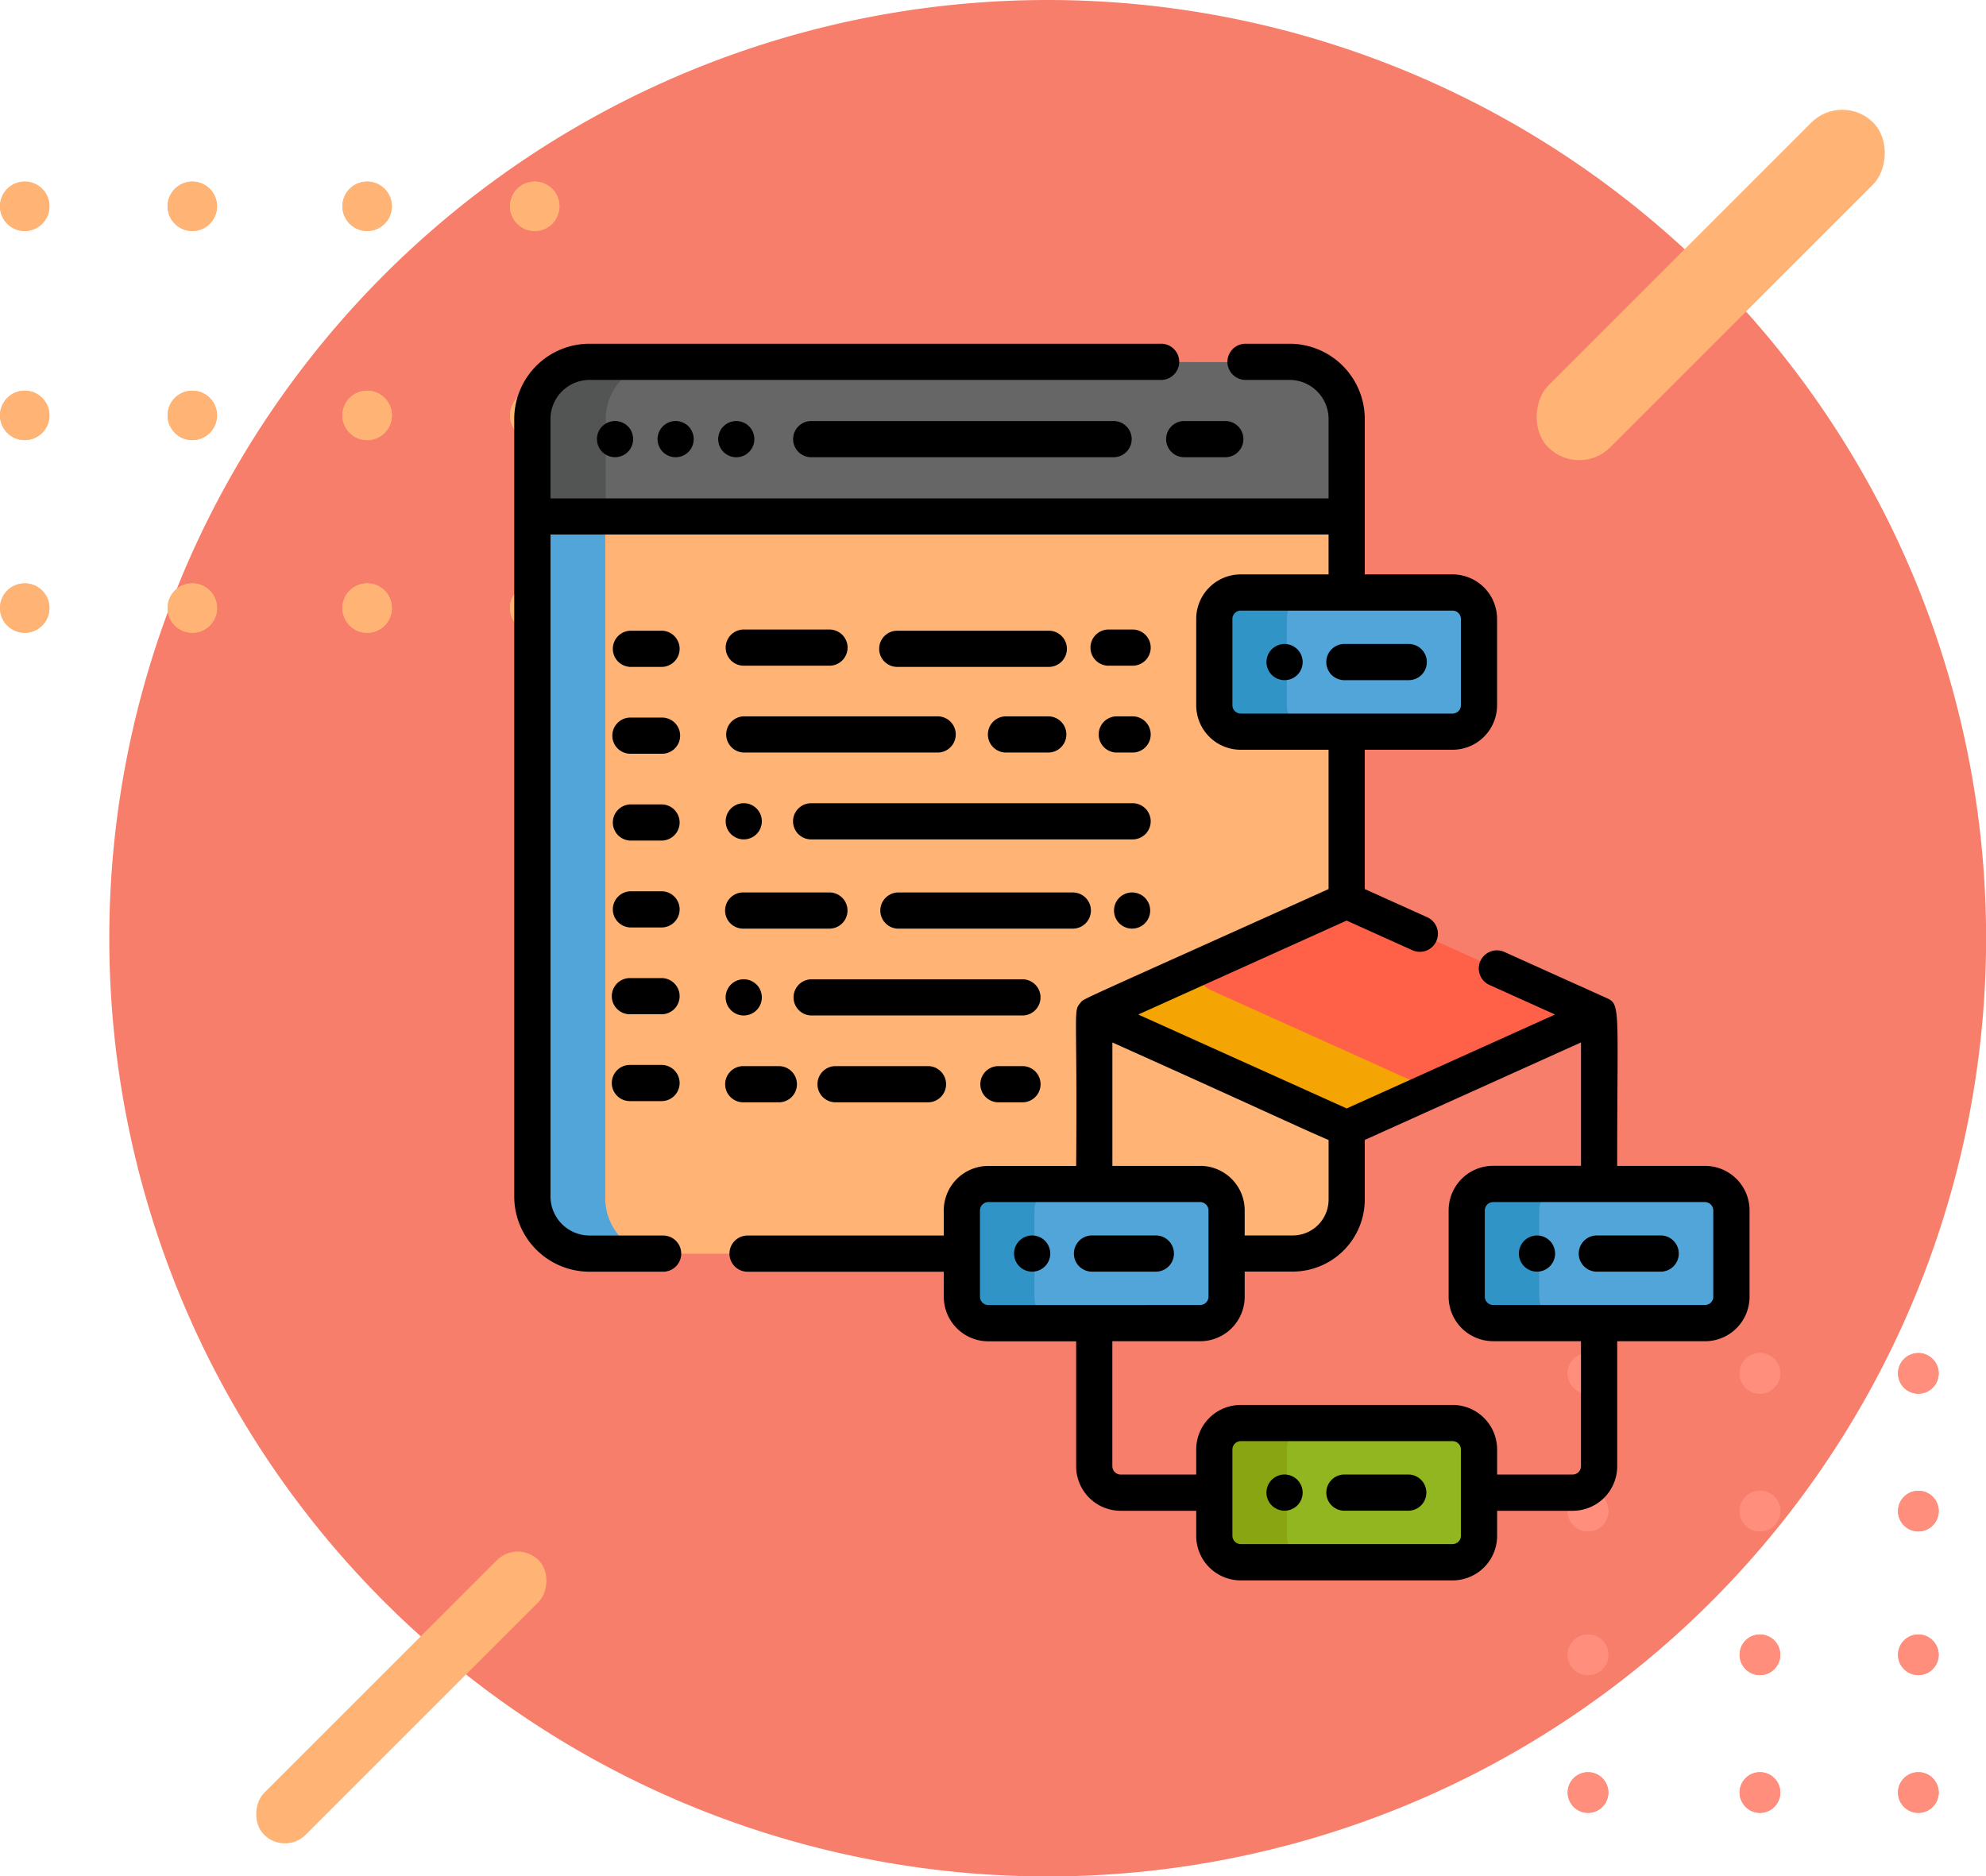 <svg xmlns="http://www.w3.org/2000/svg" xmlns:xlink="http://www.w3.org/1999/xlink" width="134.389" height="126.993" viewBox="0 0 134.389 126.993">
  <defs>
    <clipPath id="clip-path">
      <path id="Trazado_814206" data-name="Trazado 814206" d="M0,1.376A1.376,1.376,0,1,0,1.375,0,1.375,1.375,0,0,0,0,1.376" fill="#ff8e7c"/>
    </clipPath>
    <clipPath id="clip-path-2">
      <path id="Trazado_814208" data-name="Trazado 814208" d="M0,1.376A1.376,1.376,0,1,0,1.376,0h0A1.377,1.377,0,0,0,0,1.376" fill="#ff8e7c"/>
    </clipPath>
    <clipPath id="clip-path-3">
      <path id="Trazado_814210" data-name="Trazado 814210" d="M1.375,0A1.375,1.375,0,1,0,2.751,1.376,1.375,1.375,0,0,0,1.375,0Z" fill="#ff8e7c"/>
    </clipPath>
    <clipPath id="clip-path-4">
      <path id="Trazado_814212" data-name="Trazado 814212" d="M0,1.376A1.375,1.375,0,1,0,1.375,0,1.375,1.375,0,0,0,0,1.376" fill="#ff8e7c"/>
    </clipPath>
    <clipPath id="clip-path-6">
      <path id="Trazado_814216" data-name="Trazado 814216" d="M1.375,0A1.375,1.375,0,1,0,2.75,1.376,1.375,1.375,0,0,0,1.375,0Z" fill="#ff8e7c"/>
    </clipPath>
    <clipPath id="clip-path-7">
      <path id="Trazado_814218" data-name="Trazado 814218" d="M0,1.376A1.376,1.376,0,1,0,1.375,0,1.376,1.376,0,0,0,0,1.376" fill="#ff8e7c"/>
    </clipPath>
    <clipPath id="clip-path-13">
      <path id="Trazado_814230" data-name="Trazado 814230" d="M1074.25,1088.088a1.673,1.673,0,1,0,1.673-1.674,1.673,1.673,0,0,0-1.673,1.674" transform="translate(-1074.25 -1086.414)" fill="#ffb476"/>
    </clipPath>
    <clipPath id="clip-path-14">
      <path id="Trazado_814232" data-name="Trazado 814232" d="M1074.25,1053.176a1.673,1.673,0,1,0,1.673-1.673h0a1.675,1.675,0,0,0-1.673,1.673" transform="translate(-1074.25 -1051.503)" fill="#ffb476"/>
    </clipPath>
    <clipPath id="clip-path-15">
      <path id="Trazado_814234" data-name="Trazado 814234" d="M1075.924,1013.613a1.673,1.673,0,1,0,1.673,1.674A1.673,1.673,0,0,0,1075.924,1013.613Z" transform="translate(-1074.251 -1013.613)" fill="#ffb476"/>
    </clipPath>
    <clipPath id="clip-path-16">
      <path id="Trazado_814236" data-name="Trazado 814236" d="M1104.611,1088.088a1.673,1.673,0,1,0,1.673-1.674,1.672,1.672,0,0,0-1.673,1.674" transform="translate(-1104.611 -1086.414)" fill="#ffb476"/>
    </clipPath>
    <clipPath id="clip-path-17">
      <path id="Trazado_814238" data-name="Trazado 814238" d="M1104.611,1053.176a1.673,1.673,0,1,0,1.673-1.673,1.673,1.673,0,0,0-1.673,1.673" transform="translate(-1104.611 -1051.503)" fill="#ffb476"/>
    </clipPath>
    <clipPath id="clip-path-18">
      <path id="Trazado_814240" data-name="Trazado 814240" d="M1106.285,1013.613a1.673,1.673,0,1,0,1.673,1.673A1.672,1.672,0,0,0,1106.285,1013.613Z" transform="translate(-1104.613 -1013.613)" fill="#ffb476"/>
    </clipPath>
    <clipPath id="clip-path-19">
      <path id="Trazado_814242" data-name="Trazado 814242" d="M1136.285,1088.088a1.674,1.674,0,1,0,1.673-1.674,1.674,1.674,0,0,0-1.673,1.674" transform="translate(-1136.285 -1086.414)" fill="#ffb476"/>
    </clipPath>
    <clipPath id="clip-path-20">
      <path id="Trazado_814244" data-name="Trazado 814244" d="M1136.285,1053.176a1.674,1.674,0,1,0,1.674-1.673h0a1.676,1.676,0,0,0-1.673,1.673" transform="translate(-1136.285 -1051.503)" fill="#ffb476"/>
    </clipPath>
    <clipPath id="clip-path-21">
      <path id="Trazado_814246" data-name="Trazado 814246" d="M1137.959,1013.613a1.673,1.673,0,1,0,1.673,1.674A1.673,1.673,0,0,0,1137.959,1013.613Z" transform="translate(-1136.287 -1013.613)" fill="#ffb476"/>
    </clipPath>
    <clipPath id="clip-path-22">
      <path id="Trazado_814248" data-name="Trazado 814248" d="M1166.647,1088.088a1.673,1.673,0,1,0,1.672-1.674,1.672,1.672,0,0,0-1.672,1.674" transform="translate(-1166.647 -1086.414)" fill="#ffb476"/>
    </clipPath>
    <clipPath id="clip-path-23">
      <path id="Trazado_814250" data-name="Trazado 814250" d="M1166.647,1053.176a1.673,1.673,0,1,0,1.672-1.673,1.672,1.672,0,0,0-1.672,1.673" transform="translate(-1166.647 -1051.503)" fill="#ffb476"/>
    </clipPath>
    <clipPath id="clip-path-24">
      <path id="Trazado_814252" data-name="Trazado 814252" d="M1168.32,1013.613a1.673,1.673,0,1,0,1.673,1.673A1.672,1.672,0,0,0,1168.32,1013.613Z" transform="translate(-1166.648 -1013.613)" fill="#ffb476"/>
    </clipPath>
  </defs>
  <g id="Grupo_1070563" data-name="Grupo 1070563" transform="translate(7066 7592.203)">
    <g id="Grupo_1070279" data-name="Grupo 1070279" transform="translate(-1437 454)">
      <g id="Grupo_1070276" data-name="Grupo 1070276" transform="translate(0 309)">
        <g id="Grupo_1070267" data-name="Grupo 1070267" transform="translate(0 346)">
          <g id="Grupo_1070258" data-name="Grupo 1070258" transform="translate(0 628)">
            <g id="Grupo_1070193" data-name="Grupo 1070193" transform="translate(-6734 -11701)">
              <g id="Grupo_1068156" data-name="Grupo 1068156" transform="translate(1105 2371.797)">
                <g id="Grupo_1068103" data-name="Grupo 1068103" transform="translate(0)">
                  <path id="Trazado_814254" data-name="Trazado 814254" d="M63.5,0A63.5,63.5,0,1,1,0,63.5,63.5,63.5,0,0,1,63.5,0Z" transform="translate(7.396)" fill="#f77e6b"/>
                  <g id="Grupo_1068128" data-name="Grupo 1068128" transform="translate(106.083 122.697) rotate(-90)">
                    <g id="Group_881454" data-name="Group 881454" transform="translate(0 22.353)">
                      <g id="Grupo_1068105" data-name="Grupo 1068105" transform="translate(0 0)">
                        <path id="Trazado_814205" data-name="Trazado 814205" d="M0,1.376A1.376,1.376,0,1,0,1.375,0,1.375,1.375,0,0,0,0,1.376" fill="#ff8e7c"/>
                        <g id="Grupo_1068104" data-name="Grupo 1068104" clip-path="url(#clip-path)">
                          <g id="Group_881453" data-name="Group 881453" transform="translate(0 0)">
                            <rect id="Rectangle_298909" data-name="Rectangle 298909" width="2.751" height="2.751" fill="#ff8e7c"/>
                          </g>
                        </g>
                      </g>
                    </g>
                    <g id="Group_881456" data-name="Group 881456" transform="translate(0 11.634)">
                      <g id="Grupo_1068107" data-name="Grupo 1068107" transform="translate(0 0)">
                        <path id="Trazado_814207" data-name="Trazado 814207" d="M0,1.376A1.376,1.376,0,1,0,1.376,0h0A1.377,1.377,0,0,0,0,1.376" fill="#ff8e7c"/>
                        <g id="Grupo_1068106" data-name="Grupo 1068106" clip-path="url(#clip-path-2)">
                          <g id="Group_881455" data-name="Group 881455" transform="translate(0 0)">
                            <rect id="Rectangle_298910" data-name="Rectangle 298910" width="2.751" height="2.751" fill="#ff8e7c"/>
                          </g>
                        </g>
                      </g>
                    </g>
                    <g id="Group_881458" data-name="Group 881458" transform="translate(0 0)">
                      <g id="Grupo_1068109" data-name="Grupo 1068109">
                        <path id="Trazado_814209" data-name="Trazado 814209" d="M1.375,0A1.375,1.375,0,1,0,2.751,1.376,1.375,1.375,0,0,0,1.375,0Z" fill="#ff8e7c"/>
                        <g id="Grupo_1068108" data-name="Grupo 1068108" clip-path="url(#clip-path-3)">
                          <g id="Group_881457" data-name="Group 881457" transform="translate(0 0)">
                            <rect id="Rectangle_298911" data-name="Rectangle 298911" width="2.751" height="2.75" fill="#ff8e7c"/>
                          </g>
                        </g>
                      </g>
                    </g>
                    <g id="Group_881460" data-name="Group 881460" transform="translate(9.322 22.353)">
                      <g id="Grupo_1068111" data-name="Grupo 1068111" transform="translate(0 0)">
                        <path id="Trazado_814211" data-name="Trazado 814211" d="M0,1.376A1.375,1.375,0,1,0,1.375,0,1.375,1.375,0,0,0,0,1.376" fill="#ff8e7c"/>
                        <g id="Grupo_1068110" data-name="Grupo 1068110" clip-path="url(#clip-path-4)">
                          <g id="Group_881459" data-name="Group 881459" transform="translate(0 0)">
                            <rect id="Rectangle_298912" data-name="Rectangle 298912" width="2.751" height="2.751" fill="#ff8e7c"/>
                          </g>
                        </g>
                      </g>
                    </g>
                    <g id="Group_881462" data-name="Group 881462" transform="translate(9.322 11.634)">
                      <g id="Grupo_1068113" data-name="Grupo 1068113" transform="translate(0 0)">
                        <path id="Trazado_814213" data-name="Trazado 814213" d="M0,1.376A1.375,1.375,0,1,0,1.375,0,1.375,1.375,0,0,0,0,1.376" fill="#ff8e7c"/>
                        <g id="Grupo_1068112" data-name="Grupo 1068112" clip-path="url(#clip-path-4)">
                          <g id="Group_881461" data-name="Group 881461" transform="translate(0 0)">
                            <rect id="Rectangle_298913" data-name="Rectangle 298913" width="2.751" height="2.751" fill="#ff8e7c"/>
                          </g>
                        </g>
                      </g>
                    </g>
                    <g id="Group_881464" data-name="Group 881464" transform="translate(9.323 0)">
                      <g id="Grupo_1068115" data-name="Grupo 1068115" transform="translate(0)">
                        <path id="Trazado_814215" data-name="Trazado 814215" d="M1.375,0A1.375,1.375,0,1,0,2.75,1.376,1.375,1.375,0,0,0,1.375,0Z" fill="#ff8e7c"/>
                        <g id="Grupo_1068114" data-name="Grupo 1068114" clip-path="url(#clip-path-6)">
                          <g id="Group_881463" data-name="Group 881463" transform="translate(-0.001 0)">
                            <rect id="Rectangle_298914" data-name="Rectangle 298914" width="2.751" height="2.75" fill="#ff8e7c"/>
                          </g>
                        </g>
                      </g>
                    </g>
                    <g id="Group_881454-2" data-name="Group 881454" transform="translate(19.047 22.353)">
                      <g id="Grupo_1068117" data-name="Grupo 1068117" transform="translate(0 0)">
                        <path id="Trazado_814217" data-name="Trazado 814217" d="M0,1.376A1.376,1.376,0,1,0,1.375,0,1.376,1.376,0,0,0,0,1.376" fill="#ff8e7c"/>
                        <g id="Grupo_1068116" data-name="Grupo 1068116" clip-path="url(#clip-path-7)">
                          <g id="Group_881453-2" data-name="Group 881453" transform="translate(0 0)">
                            <rect id="Rectangle_298909-2" data-name="Rectangle 298909" width="2.751" height="2.751" fill="#ff8e7c"/>
                          </g>
                        </g>
                      </g>
                    </g>
                    <g id="Group_881456-2" data-name="Group 881456" transform="translate(19.047 11.634)">
                      <g id="Grupo_1068119" data-name="Grupo 1068119" transform="translate(0 0)">
                        <path id="Trazado_814219" data-name="Trazado 814219" d="M0,1.376A1.376,1.376,0,1,0,1.376,0h0A1.377,1.377,0,0,0,0,1.376" fill="#ff8e7c"/>
                        <g id="Grupo_1068118" data-name="Grupo 1068118" clip-path="url(#clip-path-2)">
                          <g id="Group_881455-2" data-name="Group 881455" transform="translate(0 0)">
                            <rect id="Rectangle_298910-2" data-name="Rectangle 298910" width="2.751" height="2.751" fill="#ff8e7c"/>
                          </g>
                        </g>
                      </g>
                    </g>
                    <g id="Group_881458-2" data-name="Group 881458" transform="translate(19.048 0)">
                      <g id="Grupo_1068121" data-name="Grupo 1068121" transform="translate(0)">
                        <path id="Trazado_814221" data-name="Trazado 814221" d="M1.375,0A1.375,1.375,0,1,0,2.75,1.376,1.375,1.375,0,0,0,1.375,0Z" fill="#ff8e7c"/>
                        <g id="Grupo_1068120" data-name="Grupo 1068120" clip-path="url(#clip-path-6)">
                          <g id="Group_881457-2" data-name="Group 881457" transform="translate(0 0)">
                            <rect id="Rectangle_298911-2" data-name="Rectangle 298911" width="2.751" height="2.75" fill="#ff8e7c"/>
                          </g>
                        </g>
                      </g>
                    </g>
                    <g id="Group_881460-2" data-name="Group 881460" transform="translate(28.37 22.353)">
                      <g id="Grupo_1068123" data-name="Grupo 1068123" transform="translate(0 0)">
                        <path id="Trazado_814223" data-name="Trazado 814223" d="M0,1.376A1.375,1.375,0,1,0,1.375,0,1.375,1.375,0,0,0,0,1.376" fill="#ff8e7c"/>
                        <g id="Grupo_1068122" data-name="Grupo 1068122" clip-path="url(#clip-path-4)">
                          <g id="Group_881459-2" data-name="Group 881459" transform="translate(0 0)">
                            <rect id="Rectangle_298912-2" data-name="Rectangle 298912" width="2.751" height="2.751" fill="#ff8e7c"/>
                          </g>
                        </g>
                      </g>
                    </g>
                    <g id="Group_881462-2" data-name="Group 881462" transform="translate(28.37 11.634)">
                      <g id="Grupo_1068125" data-name="Grupo 1068125" transform="translate(0 0)">
                        <path id="Trazado_814225" data-name="Trazado 814225" d="M0,1.376A1.375,1.375,0,1,0,1.375,0,1.375,1.375,0,0,0,0,1.376" fill="#ff8e7c"/>
                        <g id="Grupo_1068124" data-name="Grupo 1068124" clip-path="url(#clip-path-4)">
                          <g id="Group_881461-2" data-name="Group 881461" transform="translate(0 0)">
                            <rect id="Rectangle_298913-2" data-name="Rectangle 298913" width="2.751" height="2.751" fill="#ff8e7c"/>
                          </g>
                        </g>
                      </g>
                    </g>
                    <g id="Group_881464-2" data-name="Group 881464" transform="translate(28.37 0)">
                      <g id="Grupo_1068127" data-name="Grupo 1068127" transform="translate(0)">
                        <path id="Trazado_814227" data-name="Trazado 814227" d="M1.375,0A1.375,1.375,0,1,0,2.75,1.376,1.375,1.375,0,0,0,1.375,0Z" fill="#ff8e7c"/>
                        <g id="Grupo_1068126" data-name="Grupo 1068126" clip-path="url(#clip-path-6)">
                          <g id="Group_881463-2" data-name="Group 881463" transform="translate(0 0)">
                            <rect id="Rectangle_298914-2" data-name="Rectangle 298914" width="2.751" height="2.75" fill="#ff8e7c"/>
                          </g>
                        </g>
                      </g>
                    </g>
                  </g>
                  <g id="Grupo_1068153" data-name="Grupo 1068153" transform="translate(0 12.29)">
                    <g id="Group_881454-3" data-name="Group 881454" transform="translate(0 27.192)">
                      <g id="Grupo_1068130" data-name="Grupo 1068130">
                        <path id="Trazado_814229" data-name="Trazado 814229" d="M1074.25,1088.088a1.673,1.673,0,1,0,1.673-1.674,1.673,1.673,0,0,0-1.673,1.674" transform="translate(-1074.25 -1086.414)" fill="#ffb476"/>
                        <g id="Grupo_1068129" data-name="Grupo 1068129" clip-path="url(#clip-path-13)">
                          <g id="Group_881453-3" data-name="Group 881453" transform="translate(0 0)">
                            <rect id="Rectangle_298909-3" data-name="Rectangle 298909" width="3.346" height="3.346" fill="#ffb476"/>
                          </g>
                        </g>
                      </g>
                    </g>
                    <g id="Group_881456-3" data-name="Group 881456" transform="translate(0 14.152)">
                      <g id="Grupo_1068132" data-name="Grupo 1068132">
                        <path id="Trazado_814231" data-name="Trazado 814231" d="M1074.25,1053.176a1.673,1.673,0,1,0,1.673-1.673h0a1.675,1.675,0,0,0-1.673,1.673" transform="translate(-1074.25 -1051.503)" fill="#ffb476"/>
                        <g id="Grupo_1068131" data-name="Grupo 1068131" clip-path="url(#clip-path-14)">
                          <g id="Group_881455-3" data-name="Group 881455" transform="translate(0 0)">
                            <rect id="Rectangle_298910-3" data-name="Rectangle 298910" width="3.346" height="3.346" fill="#ffb476"/>
                          </g>
                        </g>
                      </g>
                    </g>
                    <g id="Group_881458-3" data-name="Group 881458" transform="translate(0 0)">
                      <g id="Grupo_1068134" data-name="Grupo 1068134">
                        <path id="Trazado_814233" data-name="Trazado 814233" d="M1075.924,1013.613a1.673,1.673,0,1,0,1.673,1.674A1.673,1.673,0,0,0,1075.924,1013.613Z" transform="translate(-1074.251 -1013.613)" fill="#ffb476"/>
                        <g id="Grupo_1068133" data-name="Grupo 1068133" clip-path="url(#clip-path-15)">
                          <g id="Group_881457-3" data-name="Group 881457" transform="translate(0 0)">
                            <rect id="Rectangle_298911-3" data-name="Rectangle 298911" width="3.346" height="3.346" fill="#ffb476"/>
                          </g>
                        </g>
                      </g>
                    </g>
                    <g id="Group_881460-3" data-name="Group 881460" transform="translate(11.34 27.192)">
                      <g id="Grupo_1068136" data-name="Grupo 1068136">
                        <path id="Trazado_814235" data-name="Trazado 814235" d="M1104.611,1088.088a1.673,1.673,0,1,0,1.673-1.674,1.672,1.672,0,0,0-1.673,1.674" transform="translate(-1104.611 -1086.414)" fill="#ffb476"/>
                        <g id="Grupo_1068135" data-name="Grupo 1068135" clip-path="url(#clip-path-16)">
                          <g id="Group_881459-3" data-name="Group 881459" transform="translate(0 0)">
                            <rect id="Rectangle_298912-3" data-name="Rectangle 298912" width="3.346" height="3.346" fill="#ffb476"/>
                          </g>
                        </g>
                      </g>
                    </g>
                    <g id="Group_881462-3" data-name="Group 881462" transform="translate(11.34 14.152)">
                      <g id="Grupo_1068138" data-name="Grupo 1068138">
                        <path id="Trazado_814237" data-name="Trazado 814237" d="M1104.611,1053.176a1.673,1.673,0,1,0,1.673-1.673,1.673,1.673,0,0,0-1.673,1.673" transform="translate(-1104.611 -1051.503)" fill="#ffb476"/>
                        <g id="Grupo_1068137" data-name="Grupo 1068137" clip-path="url(#clip-path-17)">
                          <g id="Group_881461-3" data-name="Group 881461" transform="translate(0 0)">
                            <rect id="Rectangle_298913-3" data-name="Rectangle 298913" width="3.346" height="3.346" fill="#ffb476"/>
                          </g>
                        </g>
                      </g>
                    </g>
                    <g id="Group_881464-3" data-name="Group 881464" transform="translate(11.341 0)">
                      <g id="Grupo_1068140" data-name="Grupo 1068140">
                        <path id="Trazado_814239" data-name="Trazado 814239" d="M1106.285,1013.613a1.673,1.673,0,1,0,1.673,1.673A1.672,1.672,0,0,0,1106.285,1013.613Z" transform="translate(-1104.613 -1013.613)" fill="#ffb476"/>
                        <g id="Grupo_1068139" data-name="Grupo 1068139" clip-path="url(#clip-path-18)">
                          <g id="Group_881463-3" data-name="Group 881463" transform="translate(-0.001 0)">
                            <rect id="Rectangle_298914-3" data-name="Rectangle 298914" width="3.346" height="3.346" fill="#ffb476"/>
                          </g>
                        </g>
                      </g>
                    </g>
                    <g id="Group_881454-4" data-name="Group 881454" transform="translate(23.171 27.192)">
                      <g id="Grupo_1068142" data-name="Grupo 1068142">
                        <path id="Trazado_814241" data-name="Trazado 814241" d="M1136.285,1088.088a1.674,1.674,0,1,0,1.673-1.674,1.674,1.674,0,0,0-1.673,1.674" transform="translate(-1136.285 -1086.414)" fill="#ffb476"/>
                        <g id="Grupo_1068141" data-name="Grupo 1068141" clip-path="url(#clip-path-19)">
                          <g id="Group_881453-4" data-name="Group 881453" transform="translate(0 0)">
                            <rect id="Rectangle_298909-4" data-name="Rectangle 298909" width="3.346" height="3.346" fill="#ffb476"/>
                          </g>
                        </g>
                      </g>
                    </g>
                    <g id="Group_881456-4" data-name="Group 881456" transform="translate(23.171 14.152)">
                      <g id="Grupo_1068144" data-name="Grupo 1068144">
                        <path id="Trazado_814243" data-name="Trazado 814243" d="M1136.285,1053.176a1.674,1.674,0,1,0,1.674-1.673h0a1.676,1.676,0,0,0-1.673,1.673" transform="translate(-1136.285 -1051.503)" fill="#ffb476"/>
                        <g id="Grupo_1068143" data-name="Grupo 1068143" clip-path="url(#clip-path-20)">
                          <g id="Group_881455-4" data-name="Group 881455" transform="translate(0 0)">
                            <rect id="Rectangle_298910-4" data-name="Rectangle 298910" width="3.346" height="3.346" fill="#ffb476"/>
                          </g>
                        </g>
                      </g>
                    </g>
                    <g id="Group_881458-4" data-name="Group 881458" transform="translate(23.171 0)">
                      <g id="Grupo_1068146" data-name="Grupo 1068146">
                        <path id="Trazado_814245" data-name="Trazado 814245" d="M1137.959,1013.613a1.673,1.673,0,1,0,1.673,1.674A1.673,1.673,0,0,0,1137.959,1013.613Z" transform="translate(-1136.287 -1013.613)" fill="#ffb476"/>
                        <g id="Grupo_1068145" data-name="Grupo 1068145" clip-path="url(#clip-path-21)">
                          <g id="Group_881457-4" data-name="Group 881457" transform="translate(-0.001 0)">
                            <rect id="Rectangle_298911-4" data-name="Rectangle 298911" width="3.346" height="3.346" fill="#ffb476"/>
                          </g>
                        </g>
                      </g>
                    </g>
                    <g id="Group_881460-4" data-name="Group 881460" transform="translate(34.511 27.192)">
                      <g id="Grupo_1068148" data-name="Grupo 1068148">
                        <path id="Trazado_814247" data-name="Trazado 814247" d="M1166.647,1088.088a1.673,1.673,0,1,0,1.672-1.674,1.672,1.672,0,0,0-1.672,1.674" transform="translate(-1166.647 -1086.414)" fill="#ffb476"/>
                        <g id="Grupo_1068147" data-name="Grupo 1068147" clip-path="url(#clip-path-22)">
                          <g id="Group_881459-4" data-name="Group 881459" transform="translate(0 0)">
                            <rect id="Rectangle_298912-4" data-name="Rectangle 298912" width="3.346" height="3.346" fill="#ffb476"/>
                          </g>
                        </g>
                      </g>
                    </g>
                    <g id="Group_881462-4" data-name="Group 881462" transform="translate(34.511 14.152)">
                      <g id="Grupo_1068150" data-name="Grupo 1068150">
                        <path id="Trazado_814249" data-name="Trazado 814249" d="M1166.647,1053.176a1.673,1.673,0,1,0,1.672-1.673,1.672,1.672,0,0,0-1.672,1.673" transform="translate(-1166.647 -1051.503)" fill="#ffb476"/>
                        <g id="Grupo_1068149" data-name="Grupo 1068149" clip-path="url(#clip-path-23)">
                          <g id="Group_881461-4" data-name="Group 881461" transform="translate(0 0)">
                            <rect id="Rectangle_298913-4" data-name="Rectangle 298913" width="3.346" height="3.346" fill="#ffb476"/>
                          </g>
                        </g>
                      </g>
                    </g>
                    <g id="Group_881464-4" data-name="Group 881464" transform="translate(34.511 0)">
                      <g id="Grupo_1068152" data-name="Grupo 1068152">
                        <path id="Trazado_814251" data-name="Trazado 814251" d="M1168.32,1013.613a1.673,1.673,0,1,0,1.673,1.673A1.672,1.672,0,0,0,1168.32,1013.613Z" transform="translate(-1166.648 -1013.613)" fill="#ffb476"/>
                        <g id="Grupo_1068151" data-name="Grupo 1068151" clip-path="url(#clip-path-24)">
                          <g id="Group_881463-4" data-name="Group 881463" transform="translate(0 0)">
                            <rect id="Rectangle_298914-4" data-name="Rectangle 298914" width="3.346" height="3.346" fill="#ffb476"/>
                          </g>
                        </g>
                      </g>
                    </g>
                  </g>
                  <rect id="Rectángulo_374064" data-name="Rectángulo 374064" width="5.919" height="31.089" rx="2.96" transform="translate(124.661 6.203) rotate(45)" fill="#ffb476"/>
                  <rect id="Rectángulo_374066" data-name="Rectángulo 374066" width="3.992" height="26.272" rx="1.996" transform="translate(35.034 104.187) rotate(45)" fill="#ffb476"/>
                </g>
              </g>
            </g>
          </g>
        </g>
      </g>
      <g id="algoritmo_1_" data-name="algoritmo (1)" transform="translate(-5594.527 -8022.939)">
        <path id="Trazado_816988" data-name="Trazado 816988" d="M61.749,8.573a3.876,3.876,0,0,0-1.231-.83c-.949-.4-.618-.3-9.963-.3-42.431,0-39.324-.154-40.408.3A3.887,3.887,0,0,0,8.343,9.3a3.958,3.958,0,0,0-.561,2.007c0,58.031-.187,53.52.661,54.776a3.867,3.867,0,0,0,3.21,1.707H59.011a3.869,3.869,0,0,0,3.311-1.864,3.958,3.958,0,0,0,.561-2.007V11.31A4.483,4.483,0,0,0,61.749,8.573Z" transform="translate(-6.22 -6.202)" fill="#ffb476"/>
        <path id="Trazado_816989" data-name="Trazado 816989" d="M13.264,66.12a3.958,3.958,0,0,1-.561-2.007V11.5a3.869,3.869,0,0,1,2.781-3.714V7.508c-3.969,0-4.373-.1-5.338.3a3.886,3.886,0,0,0-1.8,1.559,3.958,3.958,0,0,0-.561,2.007c0,58.031-.187,53.52.661,54.776a3.867,3.867,0,0,0,3.21,1.707H15.6a3.867,3.867,0,0,1-1.768-1.011A3.907,3.907,0,0,1,13.264,66.12Z" transform="translate(-6.22 -6.271)" fill="#52a5d8"/>
        <path id="Trazado_816990" data-name="Trazado 816990" d="M62.974,18.031c0-6.734.339-7.857-1.134-9.33A3.859,3.859,0,0,0,59.1,7.567H11.745a3.869,3.869,0,0,0-3.31,1.864,3.958,3.958,0,0,0-.561,2.007v6.592Z" transform="translate(-6.312 -6.33)" fill="#666"/>
        <path id="Trazado_816991" data-name="Trazado 816991" d="M12.826,11.438A3.872,3.872,0,0,1,16.7,7.567H11.745a3.871,3.871,0,0,0-3.871,3.871v6.592h4.952Z" transform="translate(-6.312 -6.33)" fill="#535454"/>
        <g id="Grupo_1070277" data-name="Grupo 1070277" transform="translate(47.707 16.85)">
          <path id="Trazado_816992" data-name="Trazado 816992" d="M306.292,103.079h-14.34a1.791,1.791,0,0,0-1.785,1.785v5.848a1.791,1.791,0,0,0,1.785,1.786h14.34a1.791,1.791,0,0,0,1.786-1.786v-5.848A1.791,1.791,0,0,0,306.292,103.079Z" transform="translate(-290.166 -103.079)" fill="#52a5d8"/>
          <path id="Trazado_816993" data-name="Trazado 816993" d="M410.787,347.978h-14.34a1.791,1.791,0,0,0-1.785,1.786v5.848a1.791,1.791,0,0,0,1.785,1.786h14.34a1.791,1.791,0,0,0,1.785-1.786v-5.848A1.791,1.791,0,0,0,410.787,347.978Z" transform="translate(-377.58 -307.946)" fill="#52a5d8"/>
        </g>
        <path id="Trazado_816994" data-name="Trazado 816994" d="M306.292,446.964h-14.34a1.791,1.791,0,0,0-1.785,1.786V454.6a1.791,1.791,0,0,0,1.785,1.785h14.34a1.791,1.791,0,0,0,1.786-1.785V448.75A1.791,1.791,0,0,0,306.292,446.964Z" transform="translate(-242.459 -373.902)" fill="#92b620"/>
        <path id="Trazado_816995" data-name="Trazado 816995" d="M201.8,347.978h-14.34a1.791,1.791,0,0,0-1.785,1.786v5.848a1.791,1.791,0,0,0,1.785,1.786H201.8a1.791,1.791,0,0,0,1.785-1.786v-5.848A1.791,1.791,0,0,0,201.8,347.978Z" transform="translate(-155.045 -291.096)" fill="#52a5d8"/>
        <g id="Grupo_1070278" data-name="Grupo 1070278" transform="translate(47.707 16.85)">
          <path id="Trazado_816996" data-name="Trazado 816996" d="M295.064,110.712v-5.848a1.791,1.791,0,0,1,1.786-1.786h-4.9a1.791,1.791,0,0,0-1.785,1.786v5.848a1.791,1.791,0,0,0,1.785,1.786h4.9A1.791,1.791,0,0,1,295.064,110.712Z" transform="translate(-290.166 -103.079)" fill="#3094c6"/>
          <path id="Trazado_816997" data-name="Trazado 816997" d="M399.559,355.612v-5.848a1.791,1.791,0,0,1,1.786-1.786h-4.9a1.791,1.791,0,0,0-1.785,1.786v5.848a1.791,1.791,0,0,0,1.785,1.786h4.9A1.791,1.791,0,0,1,399.559,355.612Z" transform="translate(-377.58 -307.947)" fill="#3094c6"/>
        </g>
        <path id="Trazado_816998" data-name="Trazado 816998" d="M295.064,454.6V448.75a1.791,1.791,0,0,1,1.786-1.786h-4.9a1.791,1.791,0,0,0-1.785,1.786V454.6a1.791,1.791,0,0,0,1.785,1.785h4.9A1.791,1.791,0,0,1,295.064,454.6Z" transform="translate(-242.459 -373.902)" fill="#89a511"/>
        <path id="Trazado_816999" data-name="Trazado 816999" d="M190.568,355.612v-5.848a1.791,1.791,0,0,1,1.785-1.786h-4.9a1.791,1.791,0,0,0-1.786,1.786v5.848a1.791,1.791,0,0,0,1.786,1.786h4.9A1.791,1.791,0,0,1,190.568,355.612Z" transform="translate(-155.045 -291.097)" fill="#3094c6"/>
        <path id="Trazado_817000" data-name="Trazado 817000" d="M266.745,231.606,252.9,237.847a1.33,1.33,0,0,0,0,2.424l13.845,6.241a1.33,1.33,0,0,0,1.093,0l13.846-6.241a1.33,1.33,0,0,0,0-2.424l-13.846-6.241A1.33,1.33,0,0,0,266.745,231.606Z" transform="translate(-210.629 -193.649)" fill="#ff6148"/>
        <path id="Trazado_817001" data-name="Trazado 817001" d="M258.118,260.211a1.671,1.671,0,0,1-1-1.466l-4.222,1.9a1.33,1.33,0,0,0,0,2.424l13.845,6.241a1.33,1.33,0,0,0,1.093,0l5.237-2.36Z" transform="translate(-210.63 -216.45)" fill="#f4a403"/>
        <path id="Trazado_817002" data-name="Trazado 817002" d="M36.806,32.548a1.208,1.208,0,0,0-.152-.186,1.174,1.174,0,0,0-.186-.152,1.261,1.261,0,0,0-.441-.183,1.178,1.178,0,0,0-.478,0,1.3,1.3,0,0,0-.23.07,1.243,1.243,0,0,0-.4.264,1.224,1.224,0,0,0,.865,2.09,1.327,1.327,0,0,0,.24-.023,1.244,1.244,0,0,0,.229-.07,1.326,1.326,0,0,0,.212-.113,1.4,1.4,0,0,0,.186-.152,1.292,1.292,0,0,0,.152-.186,1.312,1.312,0,0,0,.112-.212,1.214,1.214,0,0,0,.068-.229,1.184,1.184,0,0,0,.025-.24,1.168,1.168,0,0,0-.025-.238,1.3,1.3,0,0,0-.068-.23A1.318,1.318,0,0,0,36.806,32.548Z" transform="translate(-28.638 -26.772)"/>
        <path id="Trazado_817003" data-name="Trazado 817003" d="M61.893,32.548a1.111,1.111,0,0,0-.152-.186,1.248,1.248,0,0,0-.4-.264,1.269,1.269,0,0,0-.23-.07,1.179,1.179,0,0,0-.478,0,1.246,1.246,0,0,0-.228.07,1.2,1.2,0,0,0-.55.451,1.3,1.3,0,0,0-.113.211,1.282,1.282,0,0,0-.093.468,1.239,1.239,0,0,0,.357.867,1.4,1.4,0,0,0,.186.152,1.319,1.319,0,0,0,.212.113,1.221,1.221,0,0,0,.228.07,1.312,1.312,0,0,0,.24.023,1.218,1.218,0,0,0,.679-.206,1.409,1.409,0,0,0,.186-.152,1.234,1.234,0,0,0,.359-.867,1.179,1.179,0,0,0-.025-.238,1.3,1.3,0,0,0-.07-.23A1.176,1.176,0,0,0,61.893,32.548Z" transform="translate(-49.626 -26.772)"/>
        <path id="Trazado_817004" data-name="Trazado 817004" d="M86.973,32.555a1.3,1.3,0,0,0-.152-.186,1.182,1.182,0,0,0-.186-.152,1.262,1.262,0,0,0-.441-.183,1.24,1.24,0,0,0-.478,0,1.3,1.3,0,0,0-.23.07,1.138,1.138,0,0,0-.211.113,1.118,1.118,0,0,0-.186.152,1.2,1.2,0,0,0-.153.186,1.3,1.3,0,0,0-.111.211,1.245,1.245,0,0,0-.095.468,1.2,1.2,0,0,0,.025.24,1.13,1.13,0,0,0,.07.229,1.21,1.21,0,0,0,.264.4,1.3,1.3,0,0,0,.186.152,1.251,1.251,0,0,0,.211.113,1.278,1.278,0,0,0,.23.07,1.3,1.3,0,0,0,.238.023,1.328,1.328,0,0,0,.24-.023,1.246,1.246,0,0,0,.228-.07,1.312,1.312,0,0,0,.212-.113,1.408,1.408,0,0,0,.186-.152,1.326,1.326,0,0,0,.152-.188,1.232,1.232,0,0,0,.113-.211,1.214,1.214,0,0,0,.068-.229,1.2,1.2,0,0,0,.024-.24A1.179,1.179,0,0,0,87.154,33a1.294,1.294,0,0,0-.068-.23A1.278,1.278,0,0,0,86.973,32.555Z" transform="translate(-70.605 -26.778)"/>
        <path id="Trazado_817005" data-name="Trazado 817005" d="M116.767,32.006a1.225,1.225,0,0,0,0,2.449h20.46a1.225,1.225,0,1,0,0-2.449Z" transform="translate(-96.381 -26.774)"/>
        <path id="Trazado_817006" data-name="Trazado 817006" d="M270.161,33.23a1.224,1.224,0,0,0,1.224,1.225H274.2a1.225,1.225,0,0,0,0-2.449h-2.814A1.225,1.225,0,0,0,270.161,33.23Z" transform="translate(-225.724 -26.774)"/>
        <path id="Trazado_817007" data-name="Trazado 817007" d="M343.1,125.547a1.224,1.224,0,0,0-1.224-1.224h-4.389a1.225,1.225,0,0,0,0,2.449h4.389A1.225,1.225,0,0,0,343.1,125.547Z" transform="translate(-281.022 -104.001)"/>
        <path id="Trazado_817008" data-name="Trazado 817008" d="M314.058,125.08a1.143,1.143,0,0,0-.112-.211,1.192,1.192,0,0,0-.338-.338,1.191,1.191,0,0,0-.211-.113,1.273,1.273,0,0,0-.23-.07,1.208,1.208,0,0,0-.478,0,1.244,1.244,0,0,0-.229.07,1.206,1.206,0,0,0-.212.113,1.18,1.18,0,0,0-.186.152,1.226,1.226,0,0,0,0,1.731,1.282,1.282,0,0,0,.186.153,1.333,1.333,0,0,0,.212.113,1.215,1.215,0,0,0,.229.068,1.2,1.2,0,0,0,.24.025,1.168,1.168,0,0,0,.238-.025,1.188,1.188,0,0,0,.441-.181,1.208,1.208,0,0,0,.186-.153,1.226,1.226,0,0,0,.359-.865,1.18,1.18,0,0,0-.024-.238A1.284,1.284,0,0,0,314.058,125.08Z" transform="translate(-260.477 -104.002)"/>
        <path id="Trazado_817009" data-name="Trazado 817009" d="M80.9,55.645H74.959c0-10.722.252-10.923-.721-11.363l-6.915-3.117A1.224,1.224,0,1,0,66.316,43.4l4.439,2-14.1,6.357L42.551,45.4l14.1-6.357,4.45,2.006a1.224,1.224,0,1,0,1.006-2.232l-4.232-1.908V27.48h5.946a3.013,3.013,0,0,0,3.01-3.01V18.623a3.014,3.014,0,0,0-3.01-3.01H57.878V5.1a5.094,5.094,0,0,0-5.1-5.1H49.776a1.225,1.225,0,0,0,0,2.449h3.006A2.646,2.646,0,0,1,55.429,5.1v5.368H2.778V5.1A2.646,2.646,0,0,1,5.425,2.449H44.062a1.225,1.225,0,1,0,0-2.449H5.425a5.1,5.1,0,0,0-5.1,5.1V57.707a5.093,5.093,0,0,0,5.1,5.1h5.009a1.225,1.225,0,0,0,0-2.449H5.425a2.646,2.646,0,0,1-2.647-2.647V12.913H55.429v2.7H49.483a3.013,3.013,0,0,0-3.01,3.01v5.848h0a3.011,3.011,0,0,0,3.01,3.01h5.946v9.427c-17.638,7.951-16.523,7.386-16.788,7.7-.515.6-.2.316-.293,11.041H32.4a3.014,3.014,0,0,0-3.01,3.01v1.7H16.148a1.225,1.225,0,1,0,0,2.449H29.392v1.7a3.014,3.014,0,0,0,3.01,3.01h5.946v8.461a3.014,3.014,0,0,0,3.01,3.01h5.115v1.7a3.013,3.013,0,0,0,3.01,3.01H63.824a3.013,3.013,0,0,0,3.01-3.01v-1.7H71.95a3.013,3.013,0,0,0,3.01-3.01V67.513h5.946a3.013,3.013,0,0,0,3.01-3.01V58.655A3.014,3.014,0,0,0,80.9,55.645ZM49.483,25.032a.569.569,0,0,1-.561-.561V18.623a.569.569,0,0,1,.561-.561H63.824a.569.569,0,0,1,.561.561v5.848a.569.569,0,0,1-.561.561H49.483ZM40.8,47.293c9.136,4.094,12.927,5.882,14.631,6.6v4.03A2.432,2.432,0,0,1,53,60.354H49.753v-1.7a3.013,3.013,0,0,0-3.01-3.01H40.8ZM32.4,65.064a.569.569,0,0,1-.561-.561V58.655a.569.569,0,0,1,.561-.561H46.743a.569.569,0,0,1,.561.561V64.5a.569.569,0,0,1-.561.561ZM64.385,80.683a.569.569,0,0,1-.561.561H49.483a.569.569,0,0,1-.561-.561V74.835a.568.568,0,0,1,.561-.561H63.824a.569.569,0,0,1,.561.561v5.848Zm8.125-4.709a.569.569,0,0,1-.561.561H66.834v-1.7a3.013,3.013,0,0,0-3.01-3.01H49.483a3.013,3.013,0,0,0-3.01,3.01v1.7H41.358a.569.569,0,0,1-.561-.561V67.512h5.946a3.013,3.013,0,0,0,3.01-3.01V62.8H53a4.884,4.884,0,0,0,4.878-4.878V53.889l14.633-6.6v8.351H66.564a3.013,3.013,0,0,0-3.01,3.01V64.5a3.014,3.014,0,0,0,3.01,3.01H72.51ZM81.466,64.5a.569.569,0,0,1-.561.561H66.564A.569.569,0,0,1,66,64.5V58.655a.569.569,0,0,1,.561-.561H80.9a.569.569,0,0,1,.561.561V64.5Z" transform="translate(0)"/>
        <path id="Trazado_817010" data-name="Trazado 817010" d="M446.373,369.222h-4.389a1.225,1.225,0,0,0,0,2.449h4.389a1.225,1.225,0,0,0,0-2.449Z" transform="translate(-368.436 -308.868)"/>
        <path id="Trazado_817011" data-name="Trazado 817011" d="M418.55,369.984a1.12,1.12,0,0,0-.111-.211,1.139,1.139,0,0,0-.154-.186,1.2,1.2,0,0,0-.186-.153,1.131,1.131,0,0,0-.211-.111,1.152,1.152,0,0,0-.229-.07,1.236,1.236,0,0,0-1.105.335,1.134,1.134,0,0,0-.153.186,1.265,1.265,0,0,0-.181.441,1.156,1.156,0,0,0-.025.238,1.226,1.226,0,0,0,1.225,1.224,1.208,1.208,0,0,0,.24-.024,1.16,1.16,0,0,0,.229-.07,1.135,1.135,0,0,0,.211-.111,1.231,1.231,0,0,0,.545-1.019,1.181,1.181,0,0,0-.024-.238A1.132,1.132,0,0,0,418.55,369.984Z" transform="translate(-347.888 -308.874)"/>
        <path id="Trazado_817012" data-name="Trazado 817012" d="M341.878,468.207h-4.389a1.225,1.225,0,0,0,0,2.449h4.389a1.225,1.225,0,0,0,0-2.449Z" transform="translate(-281.022 -391.673)"/>
        <path id="Trazado_817013" data-name="Trazado 817013" d="M313.608,468.414a1.31,1.31,0,0,0-.211-.113,1.286,1.286,0,0,0-.23-.07,1.208,1.208,0,0,0-.707.07,1.328,1.328,0,0,0-.212.113,1.278,1.278,0,0,0-.186.152,1.228,1.228,0,0,0,0,1.732,1.175,1.175,0,0,0,.186.152,1.32,1.32,0,0,0,.212.112,1.222,1.222,0,0,0,.229.07,1.182,1.182,0,0,0,.24.025,1.167,1.167,0,0,0,.238-.025,1.288,1.288,0,0,0,.23-.07,1.3,1.3,0,0,0,.211-.112,1.113,1.113,0,0,0,.186-.152,1.224,1.224,0,0,0,0-1.732A1.207,1.207,0,0,0,313.608,468.414Z" transform="translate(-260.478 -391.674)"/>
        <path id="Trazado_817014" data-name="Trazado 817014" d="M237.383,369.222h-4.389a1.225,1.225,0,0,0,0,2.449h4.389a1.225,1.225,0,0,0,0-2.449Z" transform="translate(-193.608 -308.868)"/>
        <path id="Trazado_817015" data-name="Trazado 817015" d="M209.558,369.977a1.231,1.231,0,0,0-.112-.211,1.21,1.21,0,0,0-.152-.186,1.293,1.293,0,0,0-.186-.153,1.145,1.145,0,0,0-.212-.111,1.121,1.121,0,0,0-.229-.07,1.221,1.221,0,0,0-.708.07,1.191,1.191,0,0,0-.211.111,1.28,1.28,0,0,0-.186.153,1.192,1.192,0,0,0-.152.186,1.224,1.224,0,0,0-.113.211,1.246,1.246,0,0,0-.07.23,1.17,1.17,0,0,0,0,.477,1.256,1.256,0,0,0,.07.23,1.232,1.232,0,0,0,.113.211,1.133,1.133,0,0,0,.152.186,1.225,1.225,0,0,0,1.733,0,1.142,1.142,0,0,0,.152-.186,1.236,1.236,0,0,0,.183-.441,1.168,1.168,0,0,0,.024-.238,1.181,1.181,0,0,0-.024-.238A1.271,1.271,0,0,0,209.558,369.977Z" transform="translate(-173.057 -308.867)"/>
        <path id="Trazado_817016" data-name="Trazado 817016" d="M44.263,118.83h-2.14a1.225,1.225,0,0,0,0,2.449h2.14a1.225,1.225,0,0,0,0-2.449Z" transform="translate(-33.937 -99.406)"/>
        <path id="Trazado_817017" data-name="Trazado 817017" d="M44.263,154.786h-2.14a1.224,1.224,0,1,0,0,2.449h2.14a1.224,1.224,0,0,0,0-2.449Z" transform="translate(-33.937 -129.484)"/>
        <path id="Trazado_817018" data-name="Trazado 817018" d="M44.263,190.742h-2.14a1.225,1.225,0,0,0,0,2.449h2.14a1.225,1.225,0,0,0,0-2.449Z" transform="translate(-33.937 -159.563)"/>
        <path id="Trazado_817019" data-name="Trazado 817019" d="M241.837,118.331h-1.556a1.225,1.225,0,1,0,0,2.449h1.556a1.225,1.225,0,1,0,0-2.449Z" transform="translate(-199.704 -98.988)"/>
        <path id="Trazado_817020" data-name="Trazado 817020" d="M162.632,118.831H152.378a1.225,1.225,0,0,0,0,2.449h10.254a1.225,1.225,0,1,0,0-2.449Z" transform="translate(-126.17 -99.407)"/>
        <path id="Trazado_817021" data-name="Trazado 817021" d="M89.051,120.782h5.8a1.224,1.224,0,1,0,0-2.449h-5.8a1.224,1.224,0,1,0,0,2.449Z" transform="translate(-73.194 -98.99)"/>
        <path id="Trazado_817022" data-name="Trazado 817022" d="M115.712,191.469a1.224,1.224,0,0,0,1.225,1.225h21.718a1.225,1.225,0,1,0,0-2.449H116.937A1.225,1.225,0,0,0,115.712,191.469Z" transform="translate(-96.522 -159.146)"/>
        <path id="Trazado_817023" data-name="Trazado 817023" d="M200.467,156.734a1.224,1.224,0,0,0,0-2.449h-2.861a1.224,1.224,0,0,0,0,2.449Z" transform="translate(-164.006 -129.065)"/>
        <path id="Trazado_817024" data-name="Trazado 817024" d="M89.051,156.737h13.084a1.225,1.225,0,1,0,0-2.449H89.051a1.225,1.225,0,0,0,0,2.449Z" transform="translate(-73.194 -129.068)"/>
        <path id="Trazado_817025" data-name="Trazado 817025" d="M244.326,154.287h-1.07a1.225,1.225,0,0,0,0,2.449h1.07a1.225,1.225,0,1,0,0-2.449Z" transform="translate(-202.193 -129.067)"/>
        <path id="Trazado_817026" data-name="Trazado 817026" d="M88.033,192.153a1.3,1.3,0,0,0,.153.186,1.134,1.134,0,0,0,.186.152,1.238,1.238,0,0,0,.211.113,1.261,1.261,0,0,0,.228.07,1.271,1.271,0,0,0,.48,0,1.285,1.285,0,0,0,.229-.07,1.245,1.245,0,0,0,.211-.113,1.212,1.212,0,0,0,.186-.152,1.234,1.234,0,0,0,.359-.867,1.18,1.18,0,0,0-.025-.238,1.3,1.3,0,0,0-.068-.23,1.239,1.239,0,0,0-.113-.211,1.208,1.208,0,0,0-.153-.186,1.111,1.111,0,0,0-.186-.152,1.143,1.143,0,0,0-.211-.113,1.263,1.263,0,0,0-.229-.07,1.237,1.237,0,0,0-1.105.335,1.208,1.208,0,0,0-.153.186,1.233,1.233,0,0,0-.113.211,1.268,1.268,0,0,0-.068.23,1.168,1.168,0,0,0-.024.238,1.207,1.207,0,0,0,.024.24,1.24,1.24,0,0,0,.068.229A1.313,1.313,0,0,0,88.033,192.153Z" transform="translate(-73.196 -159.151)"/>
        <path id="Trazado_817027" data-name="Trazado 817027" d="M44.263,298.611h-2.14a1.225,1.225,0,1,0,0,2.449h2.14a1.225,1.225,0,0,0,0-2.449Z" transform="translate(-33.937 -249.799)"/>
        <path id="Trazado_817028" data-name="Trazado 817028" d="M44.263,262.654h-2.14a1.225,1.225,0,1,0,0,2.449h2.14a1.225,1.225,0,0,0,0-2.449Z" transform="translate(-33.937 -219.72)"/>
        <path id="Trazado_817029" data-name="Trazado 817029" d="M44.263,226.7h-2.14a1.225,1.225,0,0,0,0,2.449h2.14a1.225,1.225,0,0,0,0-2.449Z" transform="translate(-33.937 -189.641)"/>
        <path id="Trazado_817030" data-name="Trazado 817030" d="M196.246,299.11h-1.556a1.225,1.225,0,1,0,0,2.449h1.556a1.225,1.225,0,1,0,0-2.449Z" transform="translate(-161.565 -250.217)"/>
        <path id="Trazado_817031" data-name="Trazado 817031" d="M127.263,299.11a1.225,1.225,0,1,0,0,2.449h6.254a1.225,1.225,0,0,0,0-2.449Z" transform="translate(-105.16 -250.217)"/>
        <path id="Trazado_817032" data-name="Trazado 817032" d="M89.052,301.559H91.39a1.225,1.225,0,1,0,0-2.449H89.052a1.225,1.225,0,1,0,0,2.449Z" transform="translate(-73.195 -250.217)"/>
        <path id="Trazado_817033" data-name="Trazado 817033" d="M131.2,263.154H116.938a1.225,1.225,0,0,0,0,2.449H131.2a1.225,1.225,0,1,0,0-2.449Z" transform="translate(-96.523 -220.138)"/>
        <path id="Trazado_817034" data-name="Trazado 817034" d="M166.282,228.426a1.224,1.224,0,0,0-1.224-1.225H153.292a1.225,1.225,0,1,0,0,2.449h11.765A1.225,1.225,0,0,0,166.282,228.426Z" transform="translate(-126.935 -190.062)"/>
        <path id="Trazado_817035" data-name="Trazado 817035" d="M96.071,228.423a1.224,1.224,0,0,0-1.224-1.225h-5.8a1.225,1.225,0,1,0,0,2.449h5.8A1.225,1.225,0,0,0,96.071,228.423Z" transform="translate(-73.195 -190.06)"/>
        <path id="Trazado_817036" data-name="Trazado 817036" d="M250.256,227.288a1.271,1.271,0,0,0-.23-.068,1.18,1.18,0,0,0-.478,0,1.234,1.234,0,0,0-.228.068,1.256,1.256,0,0,0-.212.113,1.3,1.3,0,0,0-.186.153,1.224,1.224,0,1,0,1.732,0,1.214,1.214,0,0,0-.4-.266Z" transform="translate(-207.654 -190.057)"/>
        <path id="Trazado_817037" data-name="Trazado 817037" d="M90.074,263.7a1.217,1.217,0,0,0-.153-.186,1.238,1.238,0,0,0-.4-.264,1.275,1.275,0,0,0-.229-.07,1.247,1.247,0,0,0-.48,0,1.282,1.282,0,0,0-.228.07,1.138,1.138,0,0,0-.211.112,1.071,1.071,0,0,0-.186.152,1.219,1.219,0,0,0-.266.4,1.267,1.267,0,0,0-.068.23,1.167,1.167,0,0,0-.024.238,1.21,1.21,0,0,0,.024.24,1.193,1.193,0,0,0,.181.439,1.247,1.247,0,0,0,.34.34,1.226,1.226,0,0,0,.211.113,1.266,1.266,0,0,0,.228.069,1.2,1.2,0,0,0,.24.025,1.211,1.211,0,0,0,.24-.025,1.264,1.264,0,0,0,.229-.069,1.246,1.246,0,0,0,.211-.113,1.213,1.213,0,0,0,.186-.153,1.12,1.12,0,0,0,.153-.186,1.193,1.193,0,0,0,.181-.439,1.2,1.2,0,0,0,.025-.24,1.18,1.18,0,0,0-.025-.238,1.294,1.294,0,0,0-.068-.23A1.249,1.249,0,0,0,90.074,263.7Z" transform="translate(-73.199 -220.142)"/>
      </g>
    </g>
  </g>
</svg>
